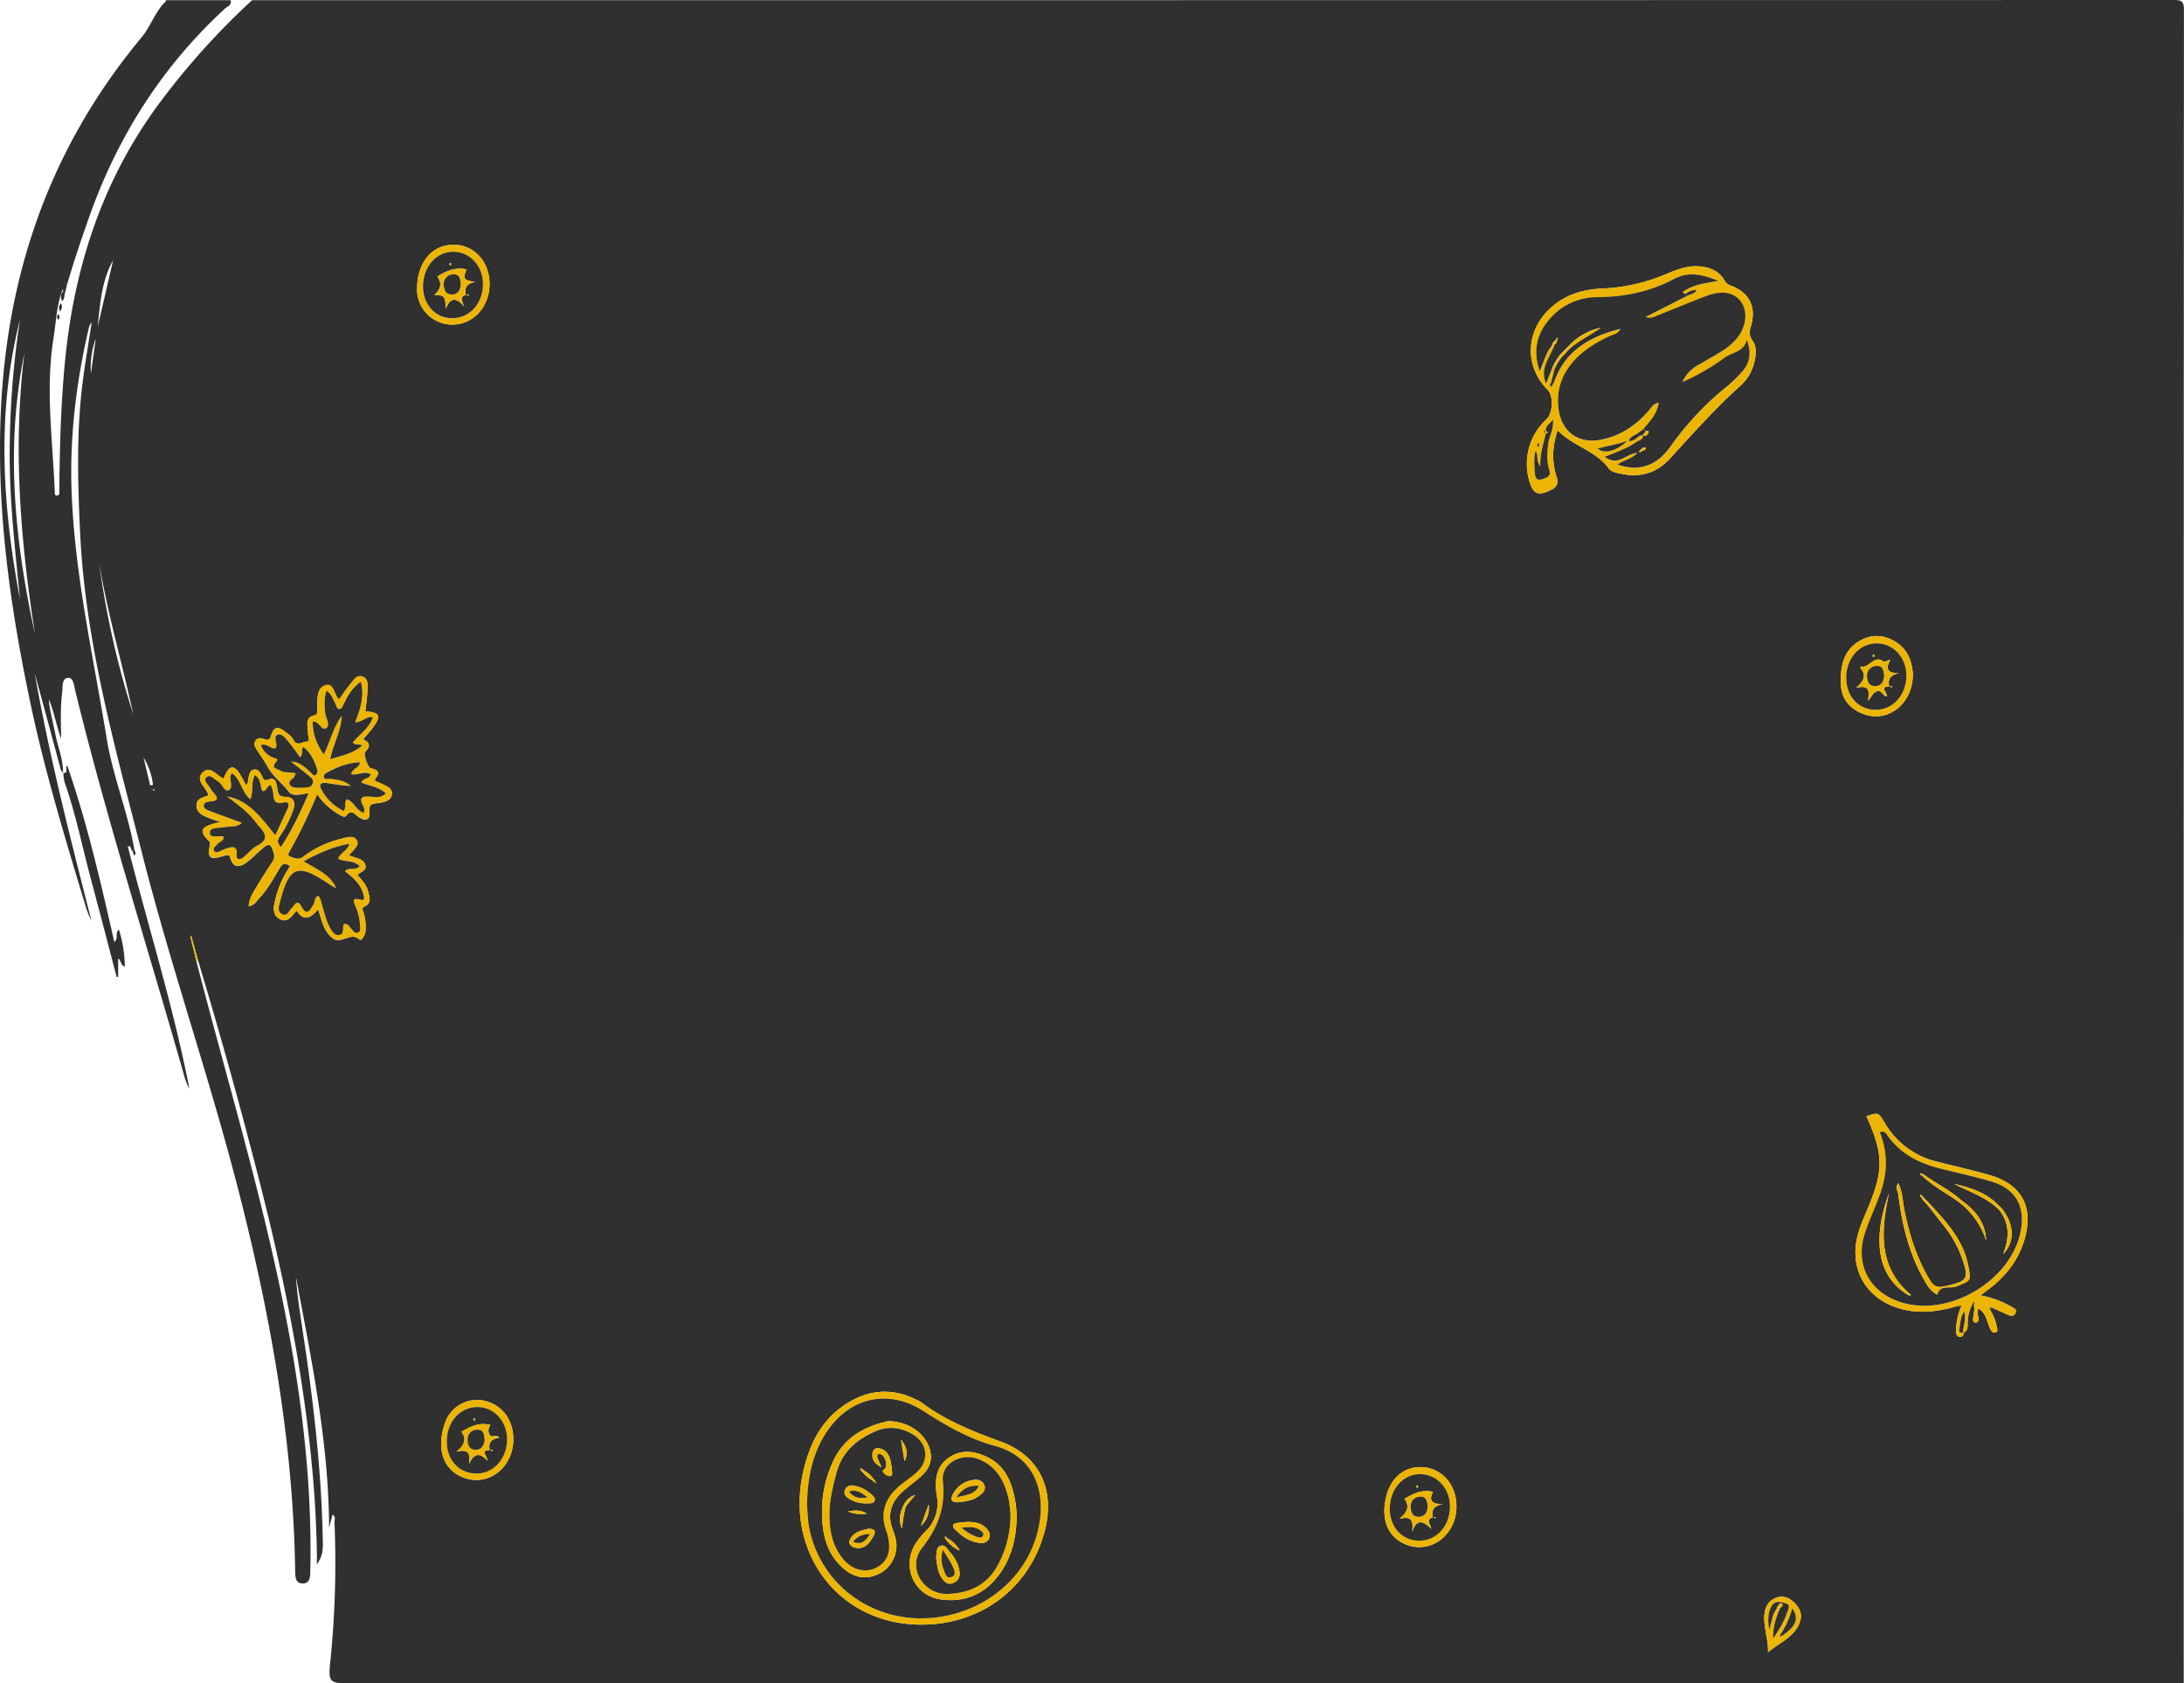 <svg id="fa3e8f71-6b85-4540-94d4-eeed17224a6b" data-name="Layer 1" xmlns="http://www.w3.org/2000/svg" viewBox="0 0 1009.52 777.93"><defs><style>.f77e3b22-4cbb-4308-b763-4b2399ac473c{fill:#303030;}.f086fce5-5a86-474e-8102-411e2d2ea27c{fill:#ecb504;}</style></defs><path class="f77e3b22-4cbb-4308-b763-4b2399ac473c" d="M133-43.91q444.18,0,888.37-.09c3.75,0,4.6.84,4.6,4.59q-.16,386.67-.1,773.34H178.6c-10,0-10.48-.45-9.38-10.69a446.87,446.87,0,0,0,1.86-63.89c0-1.09.68-2.47-.87-3.45-.55,2.1-1.07,4.11-1.6,6.12-.17-39.42-8.16-77.66-15.34-116,.59,8.64,1.94,17.18,3.24,25.72,4.88,32.13,8.64,64.37,9.2,96.91.06,3.31-.08,6.52-2.76,10.27,0-2.57,0-4.15,0-5.72-.3-16.51-1.45-33-3.26-49.35-4.47-40.59-12.73-80.47-22.78-120Q123.61,451.49,108,399.76q-1.57-5.67-3.13-11.36l-.46.13q1.41,5.75,2.8,11.51c1.47,5.61,2.93,11.23,4.42,16.83C126,471,141.91,524.67,151.45,579.94c5.86,33.88,9.25,67.95,8.45,102.38-.07,2.69-.25,5.44-3.56,5.41-2.89,0-3.38-2.44-3.41-5.06-.82-58.95-11-116.52-25.44-173.49C114,455.84,95.74,403.88,82.19,350.52,69.75,301.52,55.9,253,53.5,202.05c-1.12-23.82-1.77-47.61,1.43-71.33,1.16-8.6,2.62-17.16,3.94-25.73a6.1,6.1,0,0,0-1.35,2.62c-5.83,25.07-8.93,50.44-7.92,76.22,1.5,38.36,10.06,75.74,16.2,113.44,2.82,17.4,9.76,33.87,12.76,51.28l-.8.69c-1.07-.34-.24-2.61-2.2-2.08,9.5,37.35,21.14,74.16,28.48,112.06a29.88,29.88,0,0,1-2.64-6.88c-16.79-59-35.51-117.4-50.1-177-.58-2.39-.86-6.18-3.21-6.09-3.18.12-2.54,4.11-2.85,6.52-.92,7.14-.61,14.36-.47,21.61-2.88-7.55-3.64-15.76-8-22.72A1.87,1.87,0,0,1,37,272a1,1,0,0,1,.87-.12c1.36.59,1.29,2,1.2,3-.59,6.94,1.72,13.41,2.93,20.07,1.12,6.12,3.79,11.94,3.58,18.31l.13-.05c-1.22-1-1.4-2.53-1.79-4-3.76-14.06-7.59-28.1-11.39-42.15,6.75,38.58,16.51,76.45,26.19,114.34a37,37,0,0,1-2.47-6C46.76,344,37.16,312.53,30.4,280.3c-10.33-49.23-16.95-98.73-12.53-149.22,5.18-59.18,25.9-112,64-157.75,4.4-5.28,6.31-12.09,11.37-16.82,0,0-.16-.27-.25-.42h30c.83,2.34-1.42,2.86-2.49,3.85-29.27,26.93-49.86,59.45-63,96.89-3.57,10.14-7,20.31-10,30.63l-1.27-1c-.14-.42-.44-.87-.37-1.26s.7-.95,1-.44a2.11,2.11,0,0,1,.1,1.82c-4.33,8-4.32,16.84-5.72,25.5-3.84,23.82-.37,47.48.55,71.21,0,.85-.09,1.76,1.13,1.69.81-.05,1-.72,1-1.43,0-1.33,0-2.67,0-4,.24-20.15.84-40.28,3-60.33C51.47,77.46,64.36,38.87,89.4,4.68A342.29,342.29,0,0,1,133-43.91ZM937.42,560.34c2.27,1,4.55,2,6.81,3.09,1.47.68,3.06,1.08,3.87-.68s-.83-2.28-1.94-2.94a45.65,45.65,0,0,0-14.31-5.21c1.85-1.38,3.18-2.32,4.47-3.32,7.53-5.88,13.16-13.12,15.9-22.4,4.46-15-1.16-25.61-16.15-29.89-8-2.28-16.12-4.08-24.17-6.15a38.08,38.08,0,0,1-24.21-17.9c-3-5-3-5-8.47-3.07,8,17.7,8,25.18.25,43.4-1.37,3.2-2.73,6.43-3.78,9.75-5.29,16.77,3.12,31.72,20.2,36,8.69,2.2,17.18.88,25.59-1.55l1.24.93a29.91,29.91,0,0,0-2.06,10.69c0,1.21.21,2.52,1.66,2.66a1.46,1.46,0,0,0,1.66-1.86l-.1.09c2.59-1.12,2-3.5,2.1-5.53a19.44,19.44,0,0,1,3.09-9.45c.13,1-.26,2.05-.08,3,.49,2.51-1.69,7.06.51,7.11,3.17.07,0-4.36,1.54-6.4,3.46,2,3.81,5.78,5.23,9,.43,1,1.14,2.41,2.46,2.05,1.58-.42.79-1.89.64-3a21.35,21.35,0,0,0-3-7.35Zm-786.88-204a46,46,0,0,0-7.31,17.81c-.51,2.79.08,5.49,3,6.76,2.61,1.15,4.4-.52,5.93-2.44.41-.52.87-1,1.47-1.69,3.47,5.63,6.74,3,9.9-.59.28.9.42,1.37.58,1.83,1.41,4.24,2.31,8.78,6.26,11.63s8.16-3.25,12.33.54c.8.72,2.42-1.75,2.67-3.52a21.14,21.14,0,0,0-.84-8.87c-.28-1-1.18-2.14.5-2.93,3.41-1.59,2.22-4.41,1.61-6.92-.74-3-3-5.31-4.92-7.62,1.52-1.58,4.16-2,3.71-4.18-.77-3.73-4.81-3.31-7.61-5,.9-1,1.73-1.78,2.4-2.67,1-1.31,2.28-2.6,1-4.44-1-1.51-2.57-1.32-4.06-1.12a27.34,27.34,0,0,0-2.91.7,46.94,46.94,0,0,0-17.49,8.24c-2.2,1.75-4,.81-6,.08-1.46-.53-1.06-1.5-.55-2.37A234.06,234.06,0,0,0,163.06,323a30.09,30.09,0,0,0,9.84,9.19c1.15.68,2.8,1.84,3.62.77,2.55-3.37,3.95-.57,5.79.65,3.25,2.16,5.37,1.27,4.95-2.59-.39-3.66,1.52-3.59,3.9-3.89,2.68-.35,5.9-.92,6.42-3.84.56-3.2-2.8-4.05-5.11-5.25a14.93,14.93,0,0,0-1.84-.78c-1-.37-1.15-.8-.43-1.72,2.52-3.25,0-3.84-2.43-4.52-1.25-.34-3.4-6.46-2.58-7.41,1.67-1.93,3.13-3.65-.15-5.52-1.17-.67.13-1.32.54-1.84,1-1.31,2.21-2.5,3.18-3.85,4.05-5.67,3.42-7.05-3.4-7.67.33-3.11.85-6.2.93-9.31.07-2.42.64-5.55-2.13-6.68s-4.34,1.77-5.87,3.58c-1.85,2.2-3.41,4.63-5.12,7-2.36-2.37-2.42-7.6-6-6.69-4.3,1.08-3.94,5.94-4,9.78a20.74,20.74,0,0,1,0,2.49c-.08.57-.43,1.53-.79,1.59-5.54.95-3.39,5.06-3.53,8.27-.07,1.42,1.37,4-.62,4s-4.6,2.49-6.24-1c-.66-1.4-2.22-2.46-3.54-3.46-3.78-2.88-5.31-2.55-6.73,1.86-.58,1.81-1.22,2-2.74,1.53s-3.46-1-4.49.8.37,3.46,1.36,5c1.5,2.29,3.08,4.5,4.39,6.93,2.3,4.25,6.68,7.51,9.85,11.58,1.76,2.26,5.63.89,9.15.57-3.87,8.86-7.73,17.09-12.87,24.92-2.1-2.06-1.66-3.48-.46-5.2a51.56,51.56,0,0,0,6.1-12c1.18-3.27.26-6-3.51-6-2.92,0-3.45-1.19-3.83-3.65-.33-2.07-.59-5.68-3.8-4.45-2.64,1-2.65-.29-3.36-1.69s-1.68-3.15-3.65-2.84-2,2.34-2.56,3.88c-.35,1,.22,2.26-1.08,3.34-1.09-1.94-2-3.87-3.17-5.61-2.82-4.11-5.06-3.27-7.2,2.63-3.13-1.41-6.13-6.17-9.54-3-4,3.74,1.66,6.89,2.54,10.65-2.35,1.07-5.85,1.39-5.52,5.06.29,3.29,3.23,4.39,5.88,5.46,1.38.57,2.83,1,5.16,1.77-2,.53-2.9.76-3.84,1.05-5.23,1.59-5.72,3.41-1.9,7.33.54.56,1.13.7.93,1.86-1.21,6.73-.35,7.4,6.73,5.35,1.49-.43,2.19-.71,2.75,1.3,1.25,4.47,4.34,4.05,7.33,1.88,2.42-1.74,4.49-3.95,6.74-5.93,3.81-3.36,4.62-3,6,1.91a4.7,4.7,0,0,1-1,4.14c-2.08,3.21-4.2,6.4-6.16,9.69s-4.21,6.21-4.53,10.32c2.63-.27,3.59-2.22,4.87-3.6,3.75-4.06,6.48-8.86,9.24-13.59C146.89,355.08,148.27,354.29,150.54,356.35ZM736.46,154.86c7.18,7.31,17.56,9.37,23.56,17.51,1.38,1.87,4.35,2.31,6.84,2.76,8.38,1.54,15.6-.83,21.31-7,10.73-11.62,21.16-23.51,33-34.07a20.9,20.9,0,0,0,6.33-11.13c.77-3.32,1-6.78-1-9.64-1.58-2.19-1.46-4-.72-6.4,2.72-9.07-.66-15.74-9.39-18.95a5.12,5.12,0,0,1-2.86-2.46c-2.62-4.43-6.87-6-11.76-6.4-5.34-.38-10.18,1.51-14.94,3.5a84.49,84.49,0,0,1-29.52,6.76c-9.59.35-18.34,3.13-25.31,10.18-10.48,10.6-10.54,26.12-.14,36.61,2.81,2.84,2.51,10.78-.52,13.61a28,28,0,0,0-7.22,30.64c1.61,4.13,4.2,4.18,7.48,2.83,3-1.23,5.83-2.4,4.39-6.85C733.7,169.37,734,162.28,736.46,154.86ZM442.13,706.76c27.78.1,50.25-16.83,57.22-43.13,5-18.91-2.15-34.89-20.44-41.51-13.07-4.74-25.68-9.81-36.79-18.23a3.09,3.09,0,0,0-.44-.24c-12.77-7-25-5.7-36.48,2.8-9.1,6.73-14,16.3-16.8,27C378.14,672.17,403.41,706.62,442.13,706.76ZM32.67,249.12c-6.75-43.07-10.29-86.28-4.93-129.85C18.85,163,23.3,206.15,32.67,249.12Zm-6.94-16.18c-2.09-21.4-4.58-42.77-4.76-64.32a414.66,414.66,0,0,1,4.75-64.92C14.83,146.77,17.56,189.86,25.73,232.94ZM226.12,69.1c-10.08,0-16.91,8.37-16.86,20.72A16.29,16.29,0,0,0,225.49,106c9.74,0,17.29-8.22,17.27-18.81C242.75,76.89,235.61,69.12,226.12,69.1Zm463.58,583c0-9.5-6.1-17-14.67-18s-15.62,4.25-17.85,13.75c-2.55,10.84,1.11,19,9.88,22.16C678.33,674,689.72,665,689.7,652.08Zm-435.94-31c0-8.17-4.33-14.7-11.3-17.16a15.66,15.66,0,0,0-20.41,10c-4.07,12.26-.39,21.94,9.57,25.17C242.78,642.74,253.8,633.76,253.76,621.07ZM900.67,267.46c-.38-5.49-2.09-10.92-7.43-14.49-5.65-3.78-11.66-4.12-17.43-.65-7.54,4.54-8.75,12.34-8.4,20.11.31,6.92,4.58,11.63,11.24,13.79C889.8,289.82,900.8,280.69,900.67,267.46ZM833.73,719.53c4.47-3.79,9.79-6,13.06-10.73,2.46-3.54,3.15-7.34.13-11-2.35-2.84-5.36-4.79-9.12-3.56-4.39,1.44-5.83,5.27-5.82,9.47C832,708.94,833.87,714,833.73,719.53ZM62.28,216a404.21,404.21,0,0,0,15.81,70.12C73,262.71,66.23,239.63,62.28,216ZM68.76,76.25c-5.31,9.52-6.05,20.14-7.09,30.7Q65.21,91.6,68.76,76.25Zm-8,36.21a38.91,38.91,0,0,0-2.26,16.17Q59.62,120.54,60.75,112.46ZM82.81,306q1.55,6.51,3.1,13l1.29-.34A31.44,31.44,0,0,0,82.81,306Zm4.82,14.62c-.11,0-.27,0-.3.11a.63.63,0,0,0-.07.46c.18.42.38.38.49-.12A1.31,1.31,0,0,0,87.63,320.6Z" transform="translate(-16.48 44)"/><path class="f086fce5-5a86-474e-8102-411e2d2ea27c" d="M150.54,356.35c-2.27-2.06-3.65-1.27-5,1.11-2.76,4.73-5.49,9.53-9.24,13.59-1.28,1.38-2.24,3.33-4.87,3.6.32-4.11,2.64-7.15,4.53-10.32s4.08-6.48,6.16-9.69a4.7,4.7,0,0,0,1-4.14c-1.33-4.95-2.14-5.27-6-1.91-2.25,2-4.32,4.19-6.74,5.93-3,2.17-6.08,2.59-7.33-1.88-.56-2-1.26-1.73-2.75-1.3-7.08,2.05-7.94,1.38-6.73-5.35.2-1.16-.39-1.3-.93-1.86-3.82-3.92-3.33-5.74,1.9-7.33.94-.29,1.89-.52,3.84-1.05-2.33-.79-3.78-1.2-5.16-1.77-2.65-1.07-5.59-2.17-5.88-5.46-.33-3.67,3.17-4,5.52-5.06-.88-3.76-6.56-6.91-2.54-10.65,3.41-3.15,6.41,1.61,9.54,3,2.14-5.9,4.38-6.74,7.2-2.63,1.18,1.74,2.08,3.67,3.17,5.61,1.3-1.08.73-2.34,1.08-3.34.52-1.54.53-3.57,2.56-3.88s2.88,1.33,3.65,2.84.72,2.71,3.36,1.69c3.21-1.23,3.47,2.38,3.8,4.45.38,2.46.91,3.62,3.83,3.65,3.77,0,4.69,2.72,3.51,6a51.56,51.56,0,0,1-6.1,12c-1.2,1.72-1.64,3.14.46,5.2,5.14-7.83,9-16.06,12.87-24.92-3.52.32-7.39,1.69-9.15-.57-3.17-4.07-7.55-7.33-9.85-11.58-1.31-2.43-2.89-4.64-4.39-6.93-1-1.5-2.48-3.05-1.36-5s2.86-1.33,4.49-.8,2.16.28,2.74-1.53c1.42-4.41,2.95-4.74,6.73-1.86,1.32,1,2.88,2.06,3.54,3.46,1.64,3.51,4.36,1.06,6.24,1s.55-2.59.62-4c.14-3.21-2-7.32,3.53-8.27.36-.06.71-1,.79-1.59a20.74,20.74,0,0,0,0-2.49c.1-3.84-.26-8.7,4-9.78,3.61-.91,3.67,4.32,6,6.69,1.71-2.35,3.27-4.78,5.12-7,1.53-1.81,3-4.76,5.87-3.58s2.2,4.26,2.13,6.68c-.08,3.11-.6,6.2-.93,9.31,6.82.62,7.45,2,3.4,7.67-1,1.35-2.15,2.54-3.18,3.85-.41.52-1.71,1.17-.54,1.84,3.28,1.87,1.82,3.59.15,5.52-.82.95,1.33,7.07,2.58,7.41,2.47.68,4.95,1.27,2.43,4.52-.72.92-.56,1.35.43,1.72a14.93,14.93,0,0,1,1.84.78c2.31,1.2,5.67,2.05,5.11,5.25-.52,2.92-3.74,3.49-6.42,3.84-2.38.3-4.29.23-3.9,3.89.42,3.86-1.7,4.75-4.95,2.59-1.84-1.22-3.24-4-5.79-.65-.82,1.07-2.47-.09-3.62-.77a30.09,30.09,0,0,1-9.84-9.19,234.06,234.06,0,0,1-12.86,26.63c-.51.87-.91,1.84.55,2.37,2,.73,3.8,1.67,6-.08a46.94,46.94,0,0,1,17.49-8.24,27.34,27.34,0,0,1,2.91-.7c1.49-.2,3-.39,4.06,1.12,1.25,1.84-.07,3.13-1,4.44-.67.89-1.5,1.67-2.4,2.67,2.8,1.68,6.84,1.26,7.61,5,.45,2.21-2.19,2.6-3.71,4.18,1.92,2.31,4.18,4.57,4.92,7.62.61,2.51,1.8,5.33-1.61,6.92-1.68.79-.78,1.91-.5,2.93a21.14,21.14,0,0,1,.84,8.87c-.25,1.77-1.87,4.24-2.67,3.52-4.17-3.79-8.46,2.26-12.33-.54s-4.85-7.39-6.26-11.63c-.16-.46-.3-.93-.58-1.83-3.16,3.61-6.43,6.22-9.9.59-.6.69-1.06,1.17-1.47,1.69-1.53,1.92-3.32,3.59-5.93,2.44-2.88-1.27-3.47-4-3-6.76A46,46,0,0,1,150.54,356.35Zm12.91,13.54c1.41,1.28,1.41,2.85,1.86,4.26,1.3,4.1,2.09,8.41,4.62,12,.79,1.12,1.76,2.11,3.28,1.88,1.72-.27,1.77-1.7,1.9-3.05.08-.75-.27-1.71.81-2.12,1.59,0,2.06,1.48,3,2.36s1.65,2.42,3.23,1.59c1.23-.65.73-2.09.72-3.19a23.39,23.39,0,0,0-2-8.69c-1-2.33-2-4.35,2.29-3.22,2.31.62,1.61-1.24,1.28-2.48-1.23-4.76-4.78-7.76-8.54-10.67,2-2.09,5.07-.14,6.78-2.35-2.8-2.95-6.79-1.79-9.92-3.44,1-2.76,4.36-3.62,5.22-6.91-7.69,1.42-14.35,4.33-21.09,8.12,6,3.66,12.26,6,15,12.39a23.6,23.6,0,0,1-4.31-2.54c-13.6-9-17.51-7.44-21.62,8.74-.54,2.12-1.45,4.64.95,5.83s3.14-1.7,4.51-2.94,2.42-4.24,4.29-.79c2.65,4.87,4,2,5.62-.67C162.08,372.79,161.67,371,163.45,369.89ZM143.71,342c2-4.38,3.81-8.3,5.66-12.19,1-2.11.42-3.52-1.9-2.95-4,1-4.52-1.08-4.68-4.17a16.9,16.9,0,0,0-1.12-3.89c-2.14.21-1.83,3.21-4,2.71-1-2.46-.56-5.54-3.36-7.32-1.95,3.53-.51,7.46-2.14,11.19-4.12-3.43-4.3-9.18-8.51-12.12a7.56,7.56,0,0,0-.53,1.11c-.57,2.34,1.41,5.81-1,6.84-2,.87-2.93-3-4.93-4.13-1.69-.95-3.52-3.39-5.15-2-1.87,1.56.67,3.37,1.51,5a17.44,17.44,0,0,0,2.08,2.79c1.59,1.94,1.65,3.15-1.31,3.45-1.41.14-3.48.14-3.65,1.9s1.84,2.17,3.15,2.69c4.71,1.82,9.47,3.5,14.46,5.32-2.55,2.35-5.36,1.49-7.87,2s-6.87,0-6.94,2.35c-.1,3.43,4.25,1.18,6.43,2.15-.07,2.08-2,2.16-2.88,3.29s-2.42,1.83-1.48,3.26c.8,1.22,2.12.2,3.17-.19s1.81-.86,2.76-1.12c2.44-.67,4.77-1.24,4.4,2.8-.24,2.74,1.37,2.74,3.07,1.41,2.23-1.73,4-4.17,6.48-5.41,5.42-2.78,3.77-5.68.77-8.94-.67-.74-1.28-1.53-1.88-2.33-3.26-4.28-7.63-7.42-12.95-11.49C129.4,325.67,134.49,329.94,143.71,342Zm39.57-71c-4.21,2.9-6.29,6.78-8.16,10.82-.41.88-.76,2-2,1.81-1-.12-1-1.19-1.37-1.9-1.23-2.25-1.82-4.94-4.33-6.56-1.25,3.51-.95,6.76-.64,10.1.23,2.44,2.49,5.62.65,7.07-2.33,1.83-3.26-3.2-6.4-2.92-.06,5.57,1.71,10.39,5.08,15.22,3.08-5.82,4-11.87,8.39-17.89-.48,7.86-4.23,13.41-5.36,20.08,5.42-1.66,10.58-2.62,14.74-6.3-1.41-1-2.94.14-4.35-1.41,3-3.75,7.63-6.53,9.29-11.66-3.22-.75-4.83,2.49-8.18,2.28C183,283.78,185,277.86,183.28,271Zm-.41,37.22c-5.49.17-10.33,2.14-15.06,4.52-.93.47-1.88,1.06-1.68,2.2.25,1.44,1.56.79,2.43.85,3.63.27,7.16.77,10,3.29-3.86-.05-7.53-.85-11.24-1.34-1.63-.21-3.82,0-2.52,2.64a22.67,22.67,0,0,0,10.49,10.26c1.41-1.93-.06-3.82,1.44-5.38,3.37,1,4.31,5.29,7.78,6.21a3.15,3.15,0,0,0-.24-3.1c-2.24-4.25-.07-4.64,3.5-4.33,2.29.2,4.85.68,7-1.49-3.39-3.15-7.66-3.47-11.33-5,.75-2.29,3.83-1.55,4.34-3.88-3-1.67-6,.71-9.05,0C179.34,311,182.6,311,182.87,308.26Zm-45.8-8a9.47,9.47,0,0,0,5.52,5.73c.93.42,3,.42,1.59,2-2.67,3,.25,3.15,1.72,4,2.14,1.27,4.76.63,7.25,1.31a7.48,7.48,0,0,1-.62,1.64c-.83,1.13-2.94,1.83-2.09,3.53s2.81,1.52,4.48,1.54a14.61,14.61,0,0,0,2-.06c1.6-.2,3.49.06,4.14-2,.56-1.82-.91-2.75-2-3.66-2.62-2.18-5.36-4.23-8.05-6.33,4.09,0,6.52,2.71,9.19,5,.69.6,1.3,1.89,2.38,1a2.61,2.61,0,0,0,.56-2.28c-1.24-4-3-7.8-6.47-10.56-1.11,1.62.15,3.35-1.49,4.78-1.65-2.25-3.16-4.55-4.93-6.63-1.46-1.73-3.26-4.49-5.32-3.82-2.29.74-.3,3.77-.74,5.74-.05.24-.42.42-.67.65C141.37,301.86,139.87,299.45,137.07,300.28Z" transform="translate(-16.48 44)"/><path class="f086fce5-5a86-474e-8102-411e2d2ea27c" d="M736.46,154.86c-2.51,7.42-2.76,14.51-.51,21.49,1.44,4.45-1.42,5.62-4.39,6.85-3.28,1.35-5.87,1.3-7.48-2.83a28,28,0,0,1,7.22-30.64c3-2.83,3.33-10.77.52-13.61-10.4-10.49-10.34-26,.14-36.61,7-7.05,15.72-9.83,25.31-10.18a84.49,84.49,0,0,0,29.52-6.76c4.76-2,9.6-3.88,14.94-3.5,4.89.35,9.14,2,11.76,6.4a5.12,5.12,0,0,0,2.86,2.46c8.73,3.21,12.11,9.88,9.39,18.95-.74,2.45-.86,4.21.72,6.4,2,2.86,1.82,6.32,1,9.64a20.9,20.9,0,0,1-6.33,11.13c-11.85,10.56-22.28,22.45-33,34.07-5.71,6.18-12.93,8.55-21.31,7-2.49-.45-5.46-.89-6.84-2.76C754,164.23,743.64,162.17,736.46,154.86Zm36.9,1.41c-1.26,1.11-3.5,1.22-3.93,3.61,2.26-.08,3.51-1.35,4.85-2.44L776,157c.09,2.32-2.06,2.56-3.35,3.45-4.2,2.91-9,4.6-14.38,6.71,6,4.72,9.93-1.53,15.09-1.79-2.76,2.87-6.35,3.3-9.24,5.36,9.83,3.45,18.22.72,24.62-8.49a138.18,138.18,0,0,1,25.92-27.53,64.21,64.21,0,0,0,7.16-6.93c3.79-4.27,4.19-9.19,2.1-14.64-1.34,5.61-6.91,5.69-10.42,8.33a104.31,104.31,0,0,1-19.31,11.14c2.47-5.66,6.56-7.36,10.17-9.51,5.14-3,10.62-5.59,14.62-10.26,4.57-5.32,5.6-12.31,2.49-17-3-4.51-8.55-5.82-15.78-3.16-7.64,2.81-15.11,6.08-22.7,9-1.51.59-3,1.78-5.85.9l19.33-9.84c1.39-.8,3.29-.78,4.24-2.64a6.6,6.6,0,0,0-5,1.79c-2.82-.73-.49-1.45.09-1.82,4.13-2.64,9-3.14,14.87-4.26-7.54-3.09-13.86-4.33-20.43-.85-11.09,5.89-22.93,8.3-35.48,8.4A28.76,28.76,0,0,0,731.53,105c-5.11,6.61-6.24,14-3.39,22.56,2.05-4.32,2.84-8.49,5.6-11.68l.85.74c-1.88,5.21-6.47,9.88-3.43,16.87l3.14-8,.83.78-1.65,6.43a1.74,1.74,0,0,0-.22,2.17l1.24-1.24c4.83-14.9,16.14-21.85,31-25.57-1.33,2.5-3.34,2.56-4.91,3.29-5.92,2.77-11.5,6-16,10.84-6,6.43-8.86,14-7.7,22.83,1.42,10.73,9.23,16.37,19.82,14.22,8.84-1.79,15.9-6.51,21.75-13.26,1.19-1.38,2-3.28,4.71-3.79-.81,5.35-4,8.69-7.09,12.13ZM731,155.11c-.25,0-.7,0-.72.15-.15.58.2.77.72.73-.9,4.75-2.75,9.27-2.56,15.52-2.1-2.94-.68-5.32-2.21-7.14-.85,3.6-.54,6.9-.3,10.22s1.68,3.52,4.5,2.45c2.22-.83,2.86-1.71,2.14-4-1.24-3.88-1-7.9-.49-11.88.43-3.59,2.78-6.81,2.22-11.35C732.93,151.92,730.75,152.64,731,155.11Zm37.83,4.57c-4.52,1.64-9.18,2.34-13.88,3.58C757.89,166,763.45,164.62,768.83,159.68ZM728,161.51c-.18-.36-.31-.62-.43-.89-.2.36-.53.71-.55,1.08s.31.67.48,1C727.64,162.3,727.81,161.88,728,161.51Z" transform="translate(-16.48 44)"/><path class="f086fce5-5a86-474e-8102-411e2d2ea27c" d="M442.13,706.76c-38.72-.14-64-34.59-53.73-73.3,2.84-10.71,7.7-20.28,16.8-27,11.48-8.5,23.71-9.8,36.48-2.8a3.09,3.09,0,0,1,.44.24c11.11,8.42,23.72,13.49,36.79,18.23,18.29,6.62,25.46,22.6,20.44,41.51C492.38,689.93,469.91,706.86,442.13,706.76ZM389.51,651.3c.14,1.92.26,5.26.66,8.55a44,44,0,0,0,1.48,6.81c6.88,23.56,29.39,38.85,54.5,37.07,26.3-1.87,47.33-20.36,50.94-44.8,2.49-16.87-4.72-30.38-20.44-34.65-12.36-3.35-22.89-9.51-33.39-16.24-16-10.23-33.61-6.48-44.37,9.27C392.18,627.13,389.78,638.21,389.51,651.3Z" transform="translate(-16.48 44)"/><path class="f086fce5-5a86-474e-8102-411e2d2ea27c" d="M924,571.93a1.46,1.46,0,0,1-1.66,1.86c-1.45-.14-1.65-1.45-1.66-2.66a29.91,29.91,0,0,1,2.06-10.69l.33-1.16-1.57.23c-8.41,2.43-16.9,3.75-25.59,1.55-17.08-4.32-25.49-19.27-20.2-36,1-3.32,2.41-6.55,3.78-9.75,7.8-18.22,7.78-25.7-.25-43.4,5.52-1.9,5.51-1.89,8.47,3.07a38.08,38.08,0,0,0,24.21,17.9c8.05,2.07,16.18,3.87,24.17,6.15,15,4.28,20.61,14.86,16.15,29.89-2.74,9.28-8.37,16.52-15.9,22.4-1.29,1-2.62,1.94-4.47,3.32a45.65,45.65,0,0,1,14.31,5.21c1.11.66,2.68,1.33,1.94,2.94s-2.4,1.36-3.87.68c-2.26-1-4.54-2.06-6.81-3.08l-1.29-.13c.1.4.2.8.29,1.2a21.35,21.35,0,0,1,3,7.35c.15,1.07.94,2.54-.64,3-1.32.36-2-1.08-2.46-2.05-1.42-3.2-1.77-7-5.23-9-1.56,2,1.63,6.47-1.54,6.4-2.2-.05,0-4.6-.51-7.11-.18-.9.21-1.91.08-3a19.44,19.44,0,0,0-3.09,9.45c-.05,2,.49,4.41-2.1,5.53-.18-3.15,1.7-6.2.5-9.95-1.93,2.83-1.72,5.72-2.28,8.38C921.78,572,923.09,571.77,924,571.93Zm-38.6-92.75c3.89,9.75,3.56,19.32.08,28.84-2.23,6.08-5,12-7,18.11-4.56,14.21,2.13,26.9,16.31,31.56,22.3,7.34,51.25-9.59,55.76-32.62,2.27-11.58-2.31-19.68-13.57-23.05-7.8-2.33-15.77-4.08-23.68-6-9.81-2.44-18.39-6.79-24.34-15.34C888.14,479.52,887.32,478.46,885.38,479.18Z" transform="translate(-16.48 44)"/><path class="f086fce5-5a86-474e-8102-411e2d2ea27c" d="M226.12,69.1c9.49,0,16.63,7.79,16.64,18.12,0,10.59-7.53,18.81-17.27,18.81a16.29,16.29,0,0,1-16.23-16.21C209.21,77.47,216,69.08,226.12,69.1Zm13.63,18.28c.06-8.32-5.82-14.87-13.52-15-8-.19-14.3,6.84-14.28,16,0,8.49,5.83,14.75,13.67,14.71S239.69,96.23,239.75,87.38Z" transform="translate(-16.48 44)"/><path class="f086fce5-5a86-474e-8102-411e2d2ea27c" d="M689.7,652.08c0,12.9-11.37,21.91-22.64,17.89-8.77-3.13-12.43-11.32-9.88-22.16,2.23-9.5,9.13-14.82,17.85-13.75S689.69,642.58,689.7,652.08Zm-30.82,1.21c0,8.48,5.9,14.71,13.75,14.64s14-6.9,14.06-15.75c0-8.3-5.91-14.85-13.6-15C665.05,637.09,658.83,644.13,658.88,653.29Z" transform="translate(-16.48 44)"/><path class="f086fce5-5a86-474e-8102-411e2d2ea27c" d="M253.76,621.07c0,12.69-11,21.67-22.14,18-10-3.23-13.64-12.91-9.57-25.17a15.66,15.66,0,0,1,20.41-10C249.43,606.37,253.74,612.9,253.76,621.07Zm-30.81,1c0,8.53,5.65,14.81,13.5,14.89s14.13-6.64,14.3-15.5c.17-8.5-6-15.28-13.85-15.22S223,613.12,223,622.05Z" transform="translate(-16.48 44)"/><path class="f086fce5-5a86-474e-8102-411e2d2ea27c" d="M900.67,267.46c.13,13.23-10.87,22.36-22,18.76-6.66-2.16-10.93-6.87-11.24-13.79-.35-7.77.86-15.57,8.4-20.11,5.77-3.47,11.78-3.13,17.43.65C898.58,256.54,900.29,262,900.67,267.46Zm-30.81,1.63c-.06,8.54,5.62,14.83,13.45,14.92s14.16-6.58,14.35-15.46c.19-8.49-6-15.28-13.81-15.25S869.92,260.17,869.86,269.09Z" transform="translate(-16.48 44)"/><path class="f086fce5-5a86-474e-8102-411e2d2ea27c" d="M833.73,719.53c.14-5.56-1.74-10.59-1.75-15.81,0-4.2,1.43-8,5.82-9.47,3.76-1.23,6.77.72,9.12,3.56,3,3.65,2.33,7.45-.13,11C843.52,713.49,838.2,715.74,833.73,719.53ZM840,712c6.77-4.63,8.13-8,4.91-12.87-1.09,4.57-3.25,8.45-5.54,12.26l-.22,1.12Zm-2.4-12.4,1.08.81c-1.49,3.82-2.8,7.68-2.65,12.81,2.71-4.16,4.91-7.6,6.27-11.49.55-1.57,1.85-4.19-.14-4.75s-5.26-1.94-7.06,1.56c-1.65,3.23-1.43,6.42-.89,10.77.64-2.43,1-3.83,1.39-5.24A9.91,9.91,0,0,1,837.63,699.64Z" transform="translate(-16.48 44)"/><path class="f086fce5-5a86-474e-8102-411e2d2ea27c" d="M108,399.76c0,.74-.27.84-.78.3q-1.41-5.79-2.81-11.53l.46-.13Q106.43,394.09,108,399.76Z" transform="translate(-16.48 44)"/><path class="f77e3b22-4cbb-4308-b763-4b2399ac473c" d="M45.61,313.26c2.92,0,.74-2.49,1.92-3.59,9.24,26.61,15.49,54,21.79,81.63,2.11-1.72.11-4,2.13-5.76a60.31,60.31,0,0,1,2.73,17.1c-2.07-.52-1.51-2.59-3.07-3.8v8.55l-.72.07c-4-15.34-8-30.69-12.1-46-3.91-14.74-6.93-29.73-12-44.15a19.84,19.84,0,0,1-.52-4.11A.93.93,0,0,1,45.61,313.26Z" transform="translate(-16.48 44)"/><path class="f77e3b22-4cbb-4308-b763-4b2399ac473c" d="M78.56,348.55c.42,1,1,2-.07,2.93-.24-.75-.48-1.49-.73-2.24Z" transform="translate(-16.48 44)"/><polygon class="f77e3b22-4cbb-4308-b763-4b2399ac473c" points="28.96 343.97 28.91 343.54 29.18 343.66 28.96 343.97"/><path class="f77e3b22-4cbb-4308-b763-4b2399ac473c" d="M47.52,87.46l-1,4-.86-.74c0-1.42-.66-3,.61-4.21Z" transform="translate(-16.48 44)"/><path class="f77e3b22-4cbb-4308-b763-4b2399ac473c" d="M46.5,91.42c-.41,1.21,0,2.68-1.38,3.77-.5-1.68-.94-3.17.52-4.51Z" transform="translate(-16.48 44)"/><path class="f77e3b22-4cbb-4308-b763-4b2399ac473c" d="M44.57,96.14c.93,1.33.5,2.46-.19,3.8C43.34,98.52,43.7,97.38,44.57,96.14Z" transform="translate(-16.48 44)"/><path class="f77e3b22-4cbb-4308-b763-4b2399ac473c" d="M43.49,101.26c.82.87.56,1.69-.08,2.52A1.67,1.67,0,0,1,43.49,101.26Z" transform="translate(-16.48 44)"/><path class="f77e3b22-4cbb-4308-b763-4b2399ac473c" d="M163.45,369.89c-1.78,1.13-1.37,2.9-2.12,4.15-1.63,2.69-3,5.54-5.62.67-1.87-3.45-3-.37-4.29.79s-2.1,4.14-4.51,2.94-1.49-3.71-.95-5.83c4.11-16.18,8-17.77,21.62-8.74a23.6,23.6,0,0,0,4.31,2.54c-2.79-6.37-9.06-8.73-15-12.39,6.74-3.79,13.4-6.7,21.09-8.12-.86,3.29-4.22,4.15-5.22,6.91,3.13,1.65,7.12.49,9.92,3.44-1.71,2.21-4.81.26-6.78,2.35,3.76,2.91,7.31,5.91,8.54,10.67.33,1.24,1,3.1-1.28,2.48-4.25-1.13-3.25.89-2.29,3.22a23.39,23.39,0,0,1,2,8.69c0,1.1.51,2.54-.72,3.19-1.58.83-2.32-.72-3.23-1.59s-1.39-2.33-3-2.36c-1.08.41-.73,1.37-.81,2.12-.13,1.35-.18,2.78-1.9,3.05-1.52.23-2.49-.76-3.28-1.88-2.53-3.63-3.32-7.94-4.62-12C164.86,372.74,164.86,371.17,163.45,369.89Z" transform="translate(-16.48 44)"/><path class="f77e3b22-4cbb-4308-b763-4b2399ac473c" d="M143.71,342c-9.22-12.09-14.31-16.36-22.34-18,5.32,4.07,9.69,7.21,12.95,11.49.6.8,1.21,1.59,1.88,2.33,3,3.26,4.65,6.16-.77,8.94-2.44,1.24-4.25,3.68-6.48,5.41-1.7,1.33-3.31,1.33-3.07-1.41.37-4-2-3.47-4.4-2.8-1,.26-1.83.78-2.76,1.12s-2.37,1.41-3.17.19c-.94-1.43.73-2.26,1.48-3.26s2.81-1.21,2.88-3.29c-2.18-1-6.53,1.28-6.43-2.15.07-2.35,4.44-1.84,6.94-2.35s5.32.35,7.87-2c-5-1.82-9.75-3.5-14.46-5.32-1.31-.52-3.31-1-3.15-2.69s2.24-1.76,3.65-1.9c3-.3,2.9-1.51,1.31-3.45a17.44,17.44,0,0,1-2.08-2.79c-.84-1.6-3.38-3.41-1.51-5,1.63-1.36,3.46,1.08,5.15,2,2,1.13,3,5,4.93,4.13,2.36-1,.38-4.5,1-6.84a7.56,7.56,0,0,1,.53-1.11c4.21,2.94,4.39,8.69,8.51,12.12,1.63-3.73.19-7.66,2.14-11.19,2.8,1.78,2.37,4.86,3.36,7.32,2.22.5,1.91-2.5,4-2.71a16.9,16.9,0,0,1,1.12,3.89c.16,3.09.72,5.15,4.68,4.17,2.32-.57,2.91.84,1.9,2.95C147.52,333.73,145.74,337.65,143.71,342Z" transform="translate(-16.48 44)"/><path class="f77e3b22-4cbb-4308-b763-4b2399ac473c" d="M183.28,271c1.73,6.82-.24,12.74-2.64,18.74,3.35.21,5-3,8.18-2.28-1.66,5.13-6.25,7.91-9.29,11.66,1.41,1.55,2.94.41,4.35,1.41-4.16,3.68-9.32,4.64-14.74,6.3,1.13-6.67,4.88-12.22,5.36-20.08-4.38,6-5.31,12.07-8.39,17.89-3.37-4.83-5.14-9.65-5.08-15.22,3.14-.28,4.07,4.75,6.4,2.92,1.84-1.45-.42-4.63-.65-7.07-.31-3.34-.61-6.59.64-10.1,2.51,1.62,3.1,4.31,4.33,6.56.38.71.38,1.78,1.37,1.9,1.24.16,1.59-.93,2-1.81C177,277.82,179.07,273.94,183.28,271Z" transform="translate(-16.48 44)"/><path class="f77e3b22-4cbb-4308-b763-4b2399ac473c" d="M182.87,308.26c-.27,2.74-3.53,2.71-4.08,5.5,3,.68,6.05-1.7,9.05,0-.51,2.33-3.59,1.59-4.34,3.88,3.67,1.51,7.94,1.83,11.33,5-2.18,2.17-4.74,1.69-7,1.49-3.57-.31-5.74.08-3.5,4.33a3.15,3.15,0,0,1,.24,3.1c-3.47-.92-4.41-5.24-7.78-6.21-1.5,1.56,0,3.45-1.44,5.38a22.67,22.67,0,0,1-10.49-10.26c-1.3-2.67.89-2.85,2.52-2.64,3.71.49,7.38,1.29,11.24,1.34-2.87-2.52-6.4-3-10-3.29-.87-.06-2.18.59-2.43-.85-.2-1.14.75-1.73,1.68-2.2C172.54,310.4,177.38,308.43,182.87,308.26Z" transform="translate(-16.48 44)"/><path class="f77e3b22-4cbb-4308-b763-4b2399ac473c" d="M137.07,300.28c2.8-.83,4.3,1.58,6.44,1.58.25-.23.62-.41.67-.65.44-2-1.55-5,.74-5.74,2.06-.67,3.86,2.09,5.32,3.82,1.77,2.08,3.28,4.38,4.93,6.63,1.64-1.43.38-3.16,1.49-4.78,3.49,2.76,5.23,6.52,6.47,10.56a2.61,2.61,0,0,1-.56,2.28c-1.08.9-1.69-.39-2.38-1-2.67-2.31-5.1-5-9.19-5,2.69,2.1,5.43,4.15,8.05,6.33,1.09.91,2.56,1.84,2,3.66-.65,2.07-2.54,1.81-4.14,2a14.61,14.61,0,0,1-2,.06c-1.67,0-3.68.05-4.48-1.54s1.26-2.4,2.09-3.53a7.48,7.48,0,0,0,.62-1.64c-2.49-.68-5.11,0-7.25-1.31-1.47-.87-4.39-1-1.72-4,1.4-1.56-.66-1.56-1.59-2A9.47,9.47,0,0,1,137.07,300.28Z" transform="translate(-16.48 44)"/><path class="f77e3b22-4cbb-4308-b763-4b2399ac473c" d="M733.74,115.85c-2.76,3.19-3.55,7.36-5.6,11.68-2.85-8.61-1.72-16,3.39-22.56a28.76,28.76,0,0,1,23.26-11.65c12.55-.1,24.39-2.51,35.48-8.4,6.57-3.48,12.89-2.24,20.43.85C804.79,86.89,800,87.39,795.83,90c-.58.37-2.91,1.09-.09,1.82l.74.85-19.34,9.84c2.84.88,4.34-.31,5.85-.9,7.59-2.94,15.06-6.21,22.7-9,7.23-2.66,12.81-1.35,15.78,3.16,3.11,4.72,2.08,11.71-2.49,17-4,4.67-9.48,7.21-14.62,10.26-3.61,2.15-7.7,3.85-10.17,9.51a104.31,104.31,0,0,0,19.31-11.14c3.51-2.64,9.08-2.72,10.42-8.33,2.09,5.45,1.69,10.37-2.1,14.64a64.21,64.21,0,0,1-7.16,6.93,138.18,138.18,0,0,0-25.92,27.53c-6.4,9.21-14.79,11.94-24.62,8.49,2.89-2.06,6.48-2.49,9.24-5.36-5.16.26-9.1,6.51-15.09,1.79,5.33-2.11,10.18-3.8,14.38-6.71,1.29-.89,3.44-1.13,3.35-3.45l-.11.09c1.51.87,2.31-.34,2.59-1.31s-.85-.35-1.34-.47l-1.06-1c3-3.44,6.28-6.78,7.09-12.13-2.66.51-3.52,2.41-4.71,3.79-5.85,6.75-12.91,11.47-21.75,13.26-10.59,2.15-18.4-3.49-19.82-14.22-1.16-8.87,1.67-16.4,7.7-22.83,4.52-4.81,10.1-8.07,16-10.84,1.57-.73,3.58-.79,4.91-3.29-14.88,3.72-26.19,10.67-31,25.57l-1-.93,1.65-6.43,1-2c.65-1,1.31-2,2-3l1.56-1.63.86-1,1-1,.91-.86c4.28-3.61,9.36-6,13.92-9.25a27.82,27.82,0,0,0-14.68,8.33l-1,1-1,1-1,1c-.49.52-1,1-1.45,1.58-.68,1-1.36,2-2,3.08-.33.63-.67,1.25-1,1.88l-3.14,8c-3-7,1.55-11.66,3.42-16.87l.51-1.39a1.92,1.92,0,0,0,1.09-1.91c.15-.32.3-.65.46-1-.62-.21-.66.28-.79.65l-1.52,1.56C734.14,115,733.94,115.41,733.74,115.85Zm41.64,48.63c.67-.49,2-.34,1.88-1.73-1,.06-1.93.21-2.41,1.21l-.92.66C774.48,165.24,774.93,164.86,775.38,164.48Z" transform="translate(-16.48 44)"/><path class="f77e3b22-4cbb-4308-b763-4b2399ac473c" d="M731,155.11c-.25-2.47,1.93-3.19,3.3-5.27.56,4.54-1.79,7.76-2.22,11.35-.46,4-.75,8,.49,11.88.72,2.26.08,3.14-2.14,4-2.82,1.07-4.26.93-4.5-2.45s-.55-6.62.3-10.22c1.53,1.82.11,4.2,2.21,7.14-.19-6.25,1.66-10.77,2.56-15.52l-.11.1c.47.26.92.17.92-.36,0-.24-.58-.48-.9-.72Z" transform="translate(-16.48 44)"/><path class="f77e3b22-4cbb-4308-b763-4b2399ac473c" d="M768.83,159.68c-5.38,4.94-10.94,6.33-13.88,3.58C759.65,162,764.31,161.32,768.83,159.68Z" transform="translate(-16.48 44)"/><path class="f77e3b22-4cbb-4308-b763-4b2399ac473c" d="M774.28,157.44c-1.34,1.09-2.59,2.36-4.85,2.44.43-2.39,2.67-2.5,3.93-3.61Z" transform="translate(-16.48 44)"/><path class="f77e3b22-4cbb-4308-b763-4b2399ac473c" d="M795.74,91.85a6.6,6.6,0,0,1,5-1.79c-1,1.86-2.85,1.84-4.23,2.64Z" transform="translate(-16.48 44)"/><path class="f77e3b22-4cbb-4308-b763-4b2399ac473c" d="M776,157l-1.72.47-.92-1.17,2.72-2,1.06,1-1.25,1.78Z" transform="translate(-16.48 44)"/><path class="f77e3b22-4cbb-4308-b763-4b2399ac473c" d="M728,161.51c-.15.37-.32.79-.5,1.2-.17-.34-.5-.68-.48-1s.35-.72.55-1.08C727.65,160.89,727.78,161.15,728,161.51Z" transform="translate(-16.48 44)"/><path class="f77e3b22-4cbb-4308-b763-4b2399ac473c" d="M734.5,133.58l-1.24,1.24a1.74,1.74,0,0,1,.22-2.17Z" transform="translate(-16.48 44)"/><path class="f77e3b22-4cbb-4308-b763-4b2399ac473c" d="M731,156c-.52,0-.87-.15-.72-.73,0-.1.47-.1.72-.15l-.09-.1c0,.36,0,.72,0,1.08Z" transform="translate(-16.48 44)"/><path class="f77e3b22-4cbb-4308-b763-4b2399ac473c" d="M389.51,651.3c.27-13.09,2.67-24.17,9.38-34,10.76-15.75,28.37-19.5,44.37-9.27,10.5,6.73,21,12.89,33.39,16.24,15.72,4.27,22.93,17.78,20.44,34.65-3.61,24.44-24.64,42.93-50.94,44.8-25.11,1.78-47.62-13.51-54.5-37.07a44,44,0,0,1-1.48-6.81C389.77,656.56,389.65,653.22,389.51,651.3Zm44.82,0c-1.83,3.62-2.74,7.29-.83,11.13a51.62,51.62,0,0,1,1.67-10.29l4.33-5.29A8.73,8.73,0,0,0,434.33,651.27Zm-7.49-38.53c-9.33,2.09-19.28,6.53-24.75,17.47a54,54,0,0,0-5.64,24.1c0,9.89,1.8,19.33,9.7,26.28,4.37,3.85,9.52,5.51,15.27,3.23a14.43,14.43,0,0,0,9.26-11.5c.62-3.41-.49-6.63-1.63-9.73-2.57-7-.57-12.73,4.79-17.48,2.74-2.43,5.76-4.53,8.47-7,4.49-4,5.54-8.73,3.39-14C443,617.64,435.93,612.83,426.84,612.74Zm59.59,44a60.46,60.46,0,0,0-.53-6.37c-1.44-8.42-4.13-16.33-12.24-20.63-5.75-3-12-4.32-18-.54s-7.1,9.66-6.36,16.18c.05.49.08,1,.17,1.48a18,18,0,0,1-5.26,16.87,34.52,34.52,0,0,0-4.14,5c-7.15,10.58-1.37,24.59,11.28,26.35,9.94,1.39,18.82-1.65,25.45-9.55S486.23,668.16,486.43,656.79Zm-40.69-5.49c-1.36,3.69-2.48,6.74-3.6,9.8A10.84,10.84,0,0,0,445.74,651.3Z" transform="translate(-16.48 44)"/><path class="f77e3b22-4cbb-4308-b763-4b2399ac473c" d="M885.38,479.18c1.94-.72,2.76.34,3.54,1.46,6,8.55,14.53,12.9,24.34,15.34,7.91,2,15.88,3.71,23.68,6,11.26,3.37,15.84,11.47,13.57,23.05-4.51,23-33.46,40-55.76,32.62-14.18-4.66-20.87-17.35-16.31-31.56,2-6.15,4.79-12,7-18.11C888.94,498.5,889.27,488.93,885.38,479.18Zm19.7,29.62c-.26-.27-.73-.79-.75-.77-.68.55-.18.92.26,1.28l.71,1.21,1.49,1.59.93,1.06c2.25,2.87,4.48,5.75,6.74,8.62A52.89,52.89,0,0,1,923,536.33c3.91,10.83,3.26,11.72-7.9,14.14-3.58.77-5.09-.42-6.72-3.13-5.83-9.66-9.16-20.19-11.47-31.14-.91-4.35-.87-9-3-13.44-1.54,2.12-.14,3.63,0,5.13,1.91,15.1,5.49,29.68,13.88,42.71,1.15,1.8,4.08,3.91,4.16,3.62,1.34-4.84,5.73-2.61,8.46-3.66,7.17-2.77,7.28-2.45,5.77-9.94-2.35-11.68-10-20-17.77-28.3l-.79-.88-1.64-1.61Zm-.34-9.64,1.07.92c4.91,4.61,11,7.54,16.34,11.56a36.59,36.59,0,0,1,12.4,17.6c-.38-8.33-5-14-11.41-18.5-5-4.54-11.17-7.51-16.65-11.41l-1.18-.78c-.4-.12-1.09-.43-1.15-.34C903.79,498.79,904.31,499,904.74,499.16Zm34.5,14.67,1.44,1.37c4.68,6.09,4.59,12.68,2,19.54l-.34.62.56-.37c5-5.66,4.53-13.51-1.35-20.78l-1.49-1.41c-5.62-5.73-12.83-8-20.34-9.7C926.37,506.5,933.5,508.85,939.24,513.83Zm-40.77,40.6c.38.09,1,.37,1.11.24.38-.49-.11-.69-.5-.86-14.73-13-13-29.44-9.46-46.34-2.93,8.11-4.86,16.31-4.26,24.76C886,541.65,890.12,549.38,898.47,554.43Z" transform="translate(-16.48 44)"/><path class="f77e3b22-4cbb-4308-b763-4b2399ac473c" d="M924,571.93c-.89-.16-2.2.06-1.88-1.48.56-2.66.35-5.55,2.28-8.38,1.2,3.75-.68,6.8-.5,9.95Z" transform="translate(-16.48 44)"/><path class="f77e3b22-4cbb-4308-b763-4b2399ac473c" d="M921.48,559.51l1.57-.23-.33,1.16Z" transform="translate(-16.48 44)"/><path class="f77e3b22-4cbb-4308-b763-4b2399ac473c" d="M936.42,561.42c-.09-.4-.19-.8-.29-1.2l1.29.13Z" transform="translate(-16.48 44)"/><path class="f77e3b22-4cbb-4308-b763-4b2399ac473c" d="M239.75,87.38c-.06,8.85-6.19,15.64-14.13,15.67S212,96.83,212,88.34c0-9.16,6.25-16.19,14.28-16C233.93,72.51,239.81,79.06,239.75,87.38Zm-7.83,4.81,1.17.57c0-.23,0-.46,0-.68l-1.25.22c-.91-3.49.68-5.39,4.29-6-5.39-.78-5.89-1.58-4-5.78-5-1.26-9.38.69-13.48,3.23,2.1,3.1,1.78,5.62-1.36,8.54,4.54,0,5.11.68,5.21,6.44,2-5.1,4.73-5.65,8.39-1.19C229.44,93.31,229.44,93.31,231.92,92.19ZM225.1,77.9l-.59-.5c-.11.27-.32.55-.29.81s.35.34.55.51C224.88,78.45,225,78.18,225.1,77.9Z" transform="translate(-16.48 44)"/><path class="f77e3b22-4cbb-4308-b763-4b2399ac473c" d="M658.88,653.29c0-9.16,6.17-16.2,14.21-16.07,7.69.11,13.63,6.66,13.6,15,0,8.85-6.12,15.68-14.06,15.75S658.93,661.77,658.88,653.29Zm20,3.78,1.17.57V657l-1.24.23c-.91-3.5.68-5.39,4.5-6.16-5.12.11-6.5-1.87-4.4-5.59-5-1.35-9.23.87-13.21,3.16,2.24,3,1.82,6-2.4,9.24,6.44-1.64,6.3,1.71,6,6,1.83-6.09,4.93-5.22,8.85-1.33C676.45,658.25,676.45,658.25,678.86,657.07Zm-6.81-13.93-.35-.84c-.2.16-.55.3-.56.47a2.42,2.42,0,0,0,.31.83C671.66,643.45,671.86,643.3,672.05,643.14Z" transform="translate(-16.48 44)"/><path class="f77e3b22-4cbb-4308-b763-4b2399ac473c" d="M223,622.05c0-8.93,6.08-15.77,14-15.83s14,6.72,13.85,15.22c-.17,8.86-6.36,15.58-14.3,15.5S222.9,630.58,223,622.05Zm20,4,1.17.58V626l-1.24.23c-.91-3.5.69-5.39,4.33-5.81-1.41-1.9-3.54.56-4.61-1.67a4,4,0,0,1,.54-4.23c-5.19-1.39-9.38.81-13.37,3.11,2.2,3,1.84,6-2.37,9.21,6.36-1.56,6.31,1.71,5.87,5.68,2.11-4.78,4.86-5.59,8.37-1.54C242,628.89,238,626.25,242.92,626.07Zm-6.82-14.28-.59-.5c-.11.27-.32.55-.29.81s.35.34.55.5C235.87,612.33,236,612.07,236.1,611.79Z" transform="translate(-16.48 44)"/><path class="f77e3b22-4cbb-4308-b763-4b2399ac473c" d="M869.86,269.09c.06-8.92,6.12-15.76,14-15.79s14,6.76,13.81,15.25c-.19,8.88-6.39,15.56-14.35,15.46S869.8,277.63,869.86,269.09Zm20,4.06,1.17.57V273l-1.24.24c-.91-3.5.68-5.4,4.5-6.17-5.12.11-6.5-1.87-4-6.21-1.38.4-2.72,1.2-3.18.85-4.4-3.33-6.5,3.13-10.26,2.32-.44-.1-.56.49-.16,1,2.71,3.24,1.13,5.91-2.18,8.82,6.24-1.56,6.12,1.76,5.46,5.84,1.77-1.5,1.91-3.47,4-4.19,2.57-.88,2.8,2.32,4.75,2.31C888.78,275.93,885.1,273.38,889.83,273.15ZM883,259.08l-.46-.81c-.17.25-.45.49-.45.74s.26.53.41.79Z" transform="translate(-16.48 44)"/><path class="f77e3b22-4cbb-4308-b763-4b2399ac473c" d="M837.63,699.64a9.91,9.91,0,0,0-2,4.47c-.36,1.41-.75,2.81-1.39,5.24-.54-4.35-.76-7.54.89-10.77,1.8-3.5,4.94-2.16,7.06-1.56s.69,3.18.14,4.75c-1.36,3.89-3.56,7.33-6.27,11.49-.15-5.13,1.16-9,2.65-12.81.17-.41.34-.83.5-1.24.55-.63,1.78-1.4.87-2.12s-1.34.78-2,1.33Z" transform="translate(-16.48 44)"/><path class="f77e3b22-4cbb-4308-b763-4b2399ac473c" d="M839.39,711.43a42.9,42.9,0,0,0,5.55-12.26c3.22,4.86,1.86,8.24-4.91,12.87A6.15,6.15,0,0,0,839.39,711.43Z" transform="translate(-16.48 44)"/><path class="f77e3b22-4cbb-4308-b763-4b2399ac473c" d="M840,712l-.85.51.21-1.12A6.15,6.15,0,0,1,840,712Z" transform="translate(-16.48 44)"/><path class="f086fce5-5a86-474e-8102-411e2d2ea27c" d="M741.73,115.84a27.82,27.82,0,0,1,14.68-8.33c-4.56,3.21-9.64,5.64-13.92,9.25Z" transform="translate(-16.48 44)"/><path class="f086fce5-5a86-474e-8102-411e2d2ea27c" d="M774.85,164c.48-1,1.39-1.15,2.41-1.21.07,1.39-1.21,1.24-1.88,1.73C775.21,164.3,775,164.13,774.85,164Z" transform="translate(-16.48 44)"/><path class="f086fce5-5a86-474e-8102-411e2d2ea27c" d="M735.31,123.56c.67-1,1.35-2,2-3.08l.81.76c-.66,1-1.32,2-2,3Z" transform="translate(-16.48 44)"/><path class="f086fce5-5a86-474e-8102-411e2d2ea27c" d="M775.89,157.06l1.25-1.78c.49.12,1.6-.45,1.34.47S777.4,157.93,775.89,157.06Z" transform="translate(-16.48 44)"/><path class="f086fce5-5a86-474e-8102-411e2d2ea27c" d="M736.18,124.27l-1,2-.83-.78c.34-.63.68-1.25,1-1.88Z" transform="translate(-16.48 44)"/><path class="f086fce5-5a86-474e-8102-411e2d2ea27c" d="M739.71,119.61l-1.56,1.63-.81-.76c.48-.53,1-1.06,1.45-1.58Z" transform="translate(-16.48 44)"/><path class="f086fce5-5a86-474e-8102-411e2d2ea27c" d="M736.18,113.29a1.92,1.92,0,0,1-1.09,1.91l-.76-.68,1.52-1.56Z" transform="translate(-16.48 44)"/><path class="f086fce5-5a86-474e-8102-411e2d2ea27c" d="M738.79,118.9l1-1,.83.76-.86,1Z" transform="translate(-16.48 44)"/><path class="f086fce5-5a86-474e-8102-411e2d2ea27c" d="M775.38,164.48c-.45.38-.9.76-1.45.14l.92-.66C775,164.13,775.21,164.3,775.38,164.48Z" transform="translate(-16.48 44)"/><path class="f086fce5-5a86-474e-8102-411e2d2ea27c" d="M741.58,117.62l-1,1-.83-.76,1-1Z" transform="translate(-16.48 44)"/><path class="f086fce5-5a86-474e-8102-411e2d2ea27c" d="M740.72,116.84l1-1,.76.92-.91.86Z" transform="translate(-16.48 44)"/><path class="f086fce5-5a86-474e-8102-411e2d2ea27c" d="M735.09,115.2l-.51,1.39-.84-.74c.2-.44.4-.89.59-1.33Z" transform="translate(-16.48 44)"/><path class="f086fce5-5a86-474e-8102-411e2d2ea27c" d="M735.85,113c.13-.37.17-.86.79-.65-.16.33-.31.66-.46,1Z" transform="translate(-16.48 44)"/><path class="f086fce5-5a86-474e-8102-411e2d2ea27c" d="M730.89,156.09c0-.36,0-.72,0-1.08.32.24.89.48.9.72C731.81,156.26,731.36,156.35,730.89,156.09Z" transform="translate(-16.48 44)"/><path class="f086fce5-5a86-474e-8102-411e2d2ea27c" d="M426.84,612.74c9.09.09,16.18,4.9,18.86,11.43,2.15,5.23,1.1,9.92-3.39,14-2.71,2.45-5.73,4.55-8.47,7-5.36,4.75-7.36,10.45-4.79,17.48,1.14,3.1,2.25,6.32,1.63,9.73a14.43,14.43,0,0,1-9.26,11.5c-5.75,2.28-10.9.62-15.27-3.23-7.9-7-9.73-16.39-9.7-26.28a54,54,0,0,1,5.64-24.1C407.56,619.27,417.51,614.83,426.84,612.74Zm-26.95,43c-.06,7.31,1.28,14.24,5.87,20.17,4.15,5.35,10.23,7.1,15.4,4.65,5.45-2.58,7.42-7.71,5.65-14.81-.24-1-.54-1.91-.86-2.86-2.73-8.11-.2-14.67,6-20.06,2.51-2.17,5.32-4,7.84-6.15,6.31-5.4,5.68-13.57-1.43-17.87-5.44-3.28-11.36-4-17.21-1.44-8.71,3.79-15.5,9.55-18.06,19.27C401.46,643,399.9,649.23,399.89,655.78Z" transform="translate(-16.48 44)"/><path class="f086fce5-5a86-474e-8102-411e2d2ea27c" d="M486.43,656.79c-.2,11.37-3,20.81-9.67,28.77s-15.51,10.94-25.45,9.55c-12.65-1.76-18.43-15.77-11.28-26.35a34.52,34.52,0,0,1,4.14-5,18,18,0,0,0,5.26-16.87c-.09-.49-.12-1-.17-1.48-.74-6.52.38-12.43,6.36-16.18s12.29-2.51,18,.54c8.11,4.3,10.8,12.21,12.24,20.63A60.46,60.46,0,0,1,486.43,656.79Zm-2.88-.77a61.72,61.72,0,0,0-.8-7c-1.76-8.15-5.35-15.12-13.53-18.57s-17.83,1.62-16.92,10c1.31,12.22-2.32,21.54-9.74,31.06-6.87,8.81.7,21.4,11.89,21.05,9.81-.3,18.13-3.91,23.15-13.14A48.31,48.31,0,0,0,483.55,656Z" transform="translate(-16.48 44)"/><path class="f086fce5-5a86-474e-8102-411e2d2ea27c" d="M435.17,652.11a51.62,51.62,0,0,0-1.67,10.29c-1.91-3.84-1-7.51.83-11.13Z" transform="translate(-16.48 44)"/><path class="f086fce5-5a86-474e-8102-411e2d2ea27c" d="M445.74,651.3a10.84,10.84,0,0,1-3.6,9.8C443.26,658,444.38,655,445.74,651.3Z" transform="translate(-16.48 44)"/><path class="f086fce5-5a86-474e-8102-411e2d2ea27c" d="M434.33,651.27a8.73,8.73,0,0,1,5.17-4.45l-4.33,5.29Z" transform="translate(-16.48 44)"/><path class="f086fce5-5a86-474e-8102-411e2d2ea27c" d="M908.49,512.32c7.72,8.31,15.42,16.62,17.77,28.3,1.51,7.49,1.4,7.17-5.77,9.94-2.73,1.05-7.12-1.18-8.46,3.66-.08.29-3-1.82-4.16-3.62-8.39-13-12-27.61-13.88-42.71-.19-1.5-1.59-3,0-5.13,2.09,4.49,2,9.09,3,13.44,2.31,10.95,5.64,21.48,11.47,31.14,1.63,2.71,3.14,3.9,6.72,3.13,11.16-2.42,11.81-3.31,7.9-14.14a52.89,52.89,0,0,0-8.53-14.54c-2.26-2.87-4.49-5.75-6.74-8.62Z" transform="translate(-16.48 44)"/><path class="f086fce5-5a86-474e-8102-411e2d2ea27c" d="M898.47,554.43c-8.35-5-12.45-12.78-13.11-22.2-.6-8.45,1.33-16.65,4.26-24.76-3.51,16.9-5.27,33.34,9.46,46.34C898.87,554,898.67,554.22,898.47,554.43Z" transform="translate(-16.48 44)"/><path class="f086fce5-5a86-474e-8102-411e2d2ea27c" d="M923.14,510.74c6.41,4.53,11,10.17,11.41,18.5a36.59,36.59,0,0,0-12.4-17.6Z" transform="translate(-16.48 44)"/><path class="f086fce5-5a86-474e-8102-411e2d2ea27c" d="M941.59,514.21c5.88,7.27,6.39,15.12,1.35,20.78l-.23-.27c2.56-6.84,2.65-13.43-2-19.52Z" transform="translate(-16.48 44)"/><path class="f086fce5-5a86-474e-8102-411e2d2ea27c" d="M939.24,513.83c-5.74-5-12.87-7.33-19.48-10.73,7.51,1.65,14.72,4,20.34,9.7Z" transform="translate(-16.48 44)"/><path class="f086fce5-5a86-474e-8102-411e2d2ea27c" d="M922.15,511.64c-5.33-4-11.43-6.95-16.34-11.56l.68-.75c5.48,3.9,11.61,6.87,16.65,11.41Z" transform="translate(-16.48 44)"/><path class="f086fce5-5a86-474e-8102-411e2d2ea27c" d="M940.68,515.2l-1.44-1.37.86-1,1.49,1.41Z" transform="translate(-16.48 44)"/><path class="f086fce5-5a86-474e-8102-411e2d2ea27c" d="M906.79,512.11l-1.49-1.59.76-.69,1.64,1.61Z" transform="translate(-16.48 44)"/><path class="f086fce5-5a86-474e-8102-411e2d2ea27c" d="M899.08,553.81c.39.17.88.37.5.86-.1.13-.73-.15-1.11-.24C898.67,554.22,898.87,554,899.08,553.81Z" transform="translate(-16.48 44)"/><path class="f086fce5-5a86-474e-8102-411e2d2ea27c" d="M942.94,535l-.56.37c.12-.21.23-.42.34-.63Z" transform="translate(-16.48 44)"/><path class="f086fce5-5a86-474e-8102-411e2d2ea27c" d="M907.7,511.44l.79.88-.77.85-.93-1.06Z" transform="translate(-16.48 44)"/><path class="f086fce5-5a86-474e-8102-411e2d2ea27c" d="M904.74,499.16c-.43-.19-1-.37-.58-1,.06-.09.75.22,1.15.34Z" transform="translate(-16.48 44)"/><path class="f086fce5-5a86-474e-8102-411e2d2ea27c" d="M905.3,510.52l-.71-1.21.49-.51,1,1Z" transform="translate(-16.48 44)"/><path class="f086fce5-5a86-474e-8102-411e2d2ea27c" d="M905.31,498.55l1.18.78-.68.75-1.07-.92Z" transform="translate(-16.48 44)"/><path class="f086fce5-5a86-474e-8102-411e2d2ea27c" d="M904.59,509.31c-.44-.36-.94-.73-.26-1.28,0,0,.49.5.75.77Z" transform="translate(-16.48 44)"/><path class="f086fce5-5a86-474e-8102-411e2d2ea27c" d="M231.92,92.2c-2.48,1.11-2.48,1.11-1,5.35-3.66-4.46-6.35-3.91-8.39,1.19-.1-5.76-.67-6.4-5.21-6.44,3.14-2.92,3.46-5.44,1.36-8.54,4.1-2.54,8.49-4.49,13.48-3.23-1.87,4.2-1.37,5,4,5.78-3.61.6-5.2,2.5-4.29,6Zm-2.44-5.06c-.31-2.27-.59-4.63-3.63-4.35a4.41,4.41,0,0,0-4.25,4.69c0,2.13.8,4.56,3.55,4.59C228.25,92.1,229.35,89.9,229.48,87.14Z" transform="translate(-16.48 44)"/><path class="f086fce5-5a86-474e-8102-411e2d2ea27c" d="M225.09,77.91l-.32.81c-.2-.17-.53-.32-.55-.51s.18-.54.29-.81Z" transform="translate(-16.48 44)"/><path class="f086fce5-5a86-474e-8102-411e2d2ea27c" d="M231.85,92.3l1.25-.22c0,.22,0,.45,0,.68l-1.17-.57Z" transform="translate(-16.48 44)"/><path class="f086fce5-5a86-474e-8102-411e2d2ea27c" d="M678.85,657.08c-2.4,1.17-2.4,1.17-.74,5.38-3.92-3.89-7-4.76-8.85,1.33.32-4.25.46-7.6-6-6,4.22-3.2,4.64-6.26,2.4-9.24,4-2.29,8.17-4.51,13.21-3.16-2.1,3.72-.72,5.7,4.4,5.59-3.82.77-5.41,2.66-4.5,6.16ZM676.41,652c-.3-2.15-.48-4.57-3.53-4.35a4.36,4.36,0,0,0-4.33,4.59c0,2.33.85,4.89,3.94,4.69C675.28,656.76,676.31,654.66,676.41,652Z" transform="translate(-16.48 44)"/><path class="f086fce5-5a86-474e-8102-411e2d2ea27c" d="M672.05,643.14c-.19.16-.39.31-.6.46a2.42,2.42,0,0,1-.31-.83c0-.17.36-.31.56-.47C671.81,642.58,671.93,642.86,672.05,643.14Z" transform="translate(-16.48 44)"/><path class="f086fce5-5a86-474e-8102-411e2d2ea27c" d="M678.79,657.18,680,657v.69l-1.17-.57Z" transform="translate(-16.48 44)"/><path class="f086fce5-5a86-474e-8102-411e2d2ea27c" d="M242.92,626.08c-4.89.17-.91,2.81-1.31,4.86-3.51-4.05-6.26-3.24-8.37,1.54.44-4,.49-7.24-5.87-5.68,4.21-3.16,4.57-6.23,2.37-9.21,4-2.3,8.18-4.5,13.37-3.11a4,4,0,0,0-.54,4.23c1.07,2.23,3.2-.23,4.61,1.67-3.64.42-5.24,2.31-4.33,5.81Zm-2.43-4.84c-.31-2-.25-4.58-3.29-4.57a4.33,4.33,0,0,0-4.57,4.35c-.13,2.38.67,4.9,3.67,4.93C239.1,626,240.25,623.92,240.49,621.24Z" transform="translate(-16.48 44)"/><path class="f086fce5-5a86-474e-8102-411e2d2ea27c" d="M236.09,611.79c-.11.28-.22.54-.32.81-.2-.16-.54-.32-.55-.5s.18-.54.29-.81Z" transform="translate(-16.48 44)"/><path class="f086fce5-5a86-474e-8102-411e2d2ea27c" d="M242.85,626.19l1.24-.23v.69l-1.17-.57Z" transform="translate(-16.48 44)"/><path class="f086fce5-5a86-474e-8102-411e2d2ea27c" d="M889.82,273.16c-4.72.22-1,2.77-1.17,4.65-1.95,0-2.18-3.19-4.75-2.31-2.09.72-2.23,2.69-4,4.19.66-4.08.78-7.4-5.46-5.84,3.31-2.91,4.89-5.58,2.18-8.82-.4-.48-.28-1.07.16-1,3.76.81,5.86-5.65,10.26-2.32.46.35,1.8-.45,3.18-.85-2.46,4.34-1.08,6.32,4,6.21-3.82.77-5.41,2.67-4.5,6.17Zm-2.43-5.07c-.31-2.26-.6-4.62-3.63-4.34a4.42,4.42,0,0,0-4.26,4.69c0,2.13.81,4.56,3.56,4.59C886.16,273.06,887.25,270.86,887.39,268.09Z" transform="translate(-16.48 44)"/><path class="f086fce5-5a86-474e-8102-411e2d2ea27c" d="M889.76,273.27,891,273v.69l-1.17-.57Z" transform="translate(-16.48 44)"/><path class="f086fce5-5a86-474e-8102-411e2d2ea27c" d="M883,259.08l-.5.72c-.15-.26-.42-.53-.41-.79s.28-.49.45-.74Z" transform="translate(-16.48 44)"/><path class="f086fce5-5a86-474e-8102-411e2d2ea27c" d="M838.13,698.42c.61-.55,1-2.11,2-1.33s-.32,1.49-.87,2.12Z" transform="translate(-16.48 44)"/><path class="f086fce5-5a86-474e-8102-411e2d2ea27c" d="M837.63,699.64l.5-1.22,1.08.79c-.16.41-.33.83-.5,1.24Z" transform="translate(-16.48 44)"/><path class="f77e3b22-4cbb-4308-b763-4b2399ac473c" d="M399.89,655.78c0-6.55,1.57-12.82,3.23-19.1,2.56-9.72,9.35-15.48,18.06-19.27,5.85-2.55,11.77-1.84,17.21,1.44,7.11,4.3,7.74,12.47,1.43,17.87-2.52,2.16-5.33,4-7.84,6.15-6.23,5.39-8.76,12-6,20.06.32,1,.62,1.9.86,2.86,1.77,7.1-.2,12.23-5.65,14.81-5.17,2.45-11.25.7-15.4-4.65C401.17,670,399.83,663.09,399.89,655.78ZM421,640.92l.44.63.2-.51-.72,0c.45-.77-.07-1.09-.63-1.41a11.07,11.07,0,0,0-4.13-3.85l-1.1-.9-.94-.5.25,1.11,1,1a13.1,13.1,0,0,0,4.46,3.6A1,1,0,0,0,421,640.92Zm-4.48,9.81c1.63-.11,3.61.28,4.19-1.19s-1.09-2.6-2.19-3.54a14.69,14.69,0,0,0-7.53-3.47,3.34,3.34,0,0,0-4,2.17c-.63,1.7.43,2.86,1.7,3.73A15,15,0,0,0,416.53,650.73Zm7.5-16.68a41.8,41.8,0,0,1-1.92-4.34c-.32-1-.15-2.09,1.4-1.72,2,.47,3.58,5.19,2,6.74-.63.61-1.35.75-.68,1.63a3.8,3.8,0,0,0,2.86,1.77c1.09,0,1.26-.9,1.18-1.76-.17-1.64-.35-3.29-.67-4.9-.61-3.14-2.13-5.63-5.54-6.23a2.36,2.36,0,0,0-2.73,1.71C419.11,630.29,420.87,632.55,424,634.05Zm-6.23,28.43c-3.35.83-7.14,1.56-8.58,5.43-.65,1.74,1.12,3.07,2.84,3.36,4.16.69,6.24-2.12,8.07-5.2C421.61,663.57,420.85,662.41,417.8,662.48Zm16.8-31.21c1.56-3.3,1.36-6.37-1.66-10Zm-17.45,24.19c-2.85-1.68-5-1.61-8.72-1.05A15.5,15.5,0,0,0,417.15,655.46Z" transform="translate(-16.48 44)"/><path class="f77e3b22-4cbb-4308-b763-4b2399ac473c" d="M483.55,656a48.31,48.31,0,0,1-5.95,23.42c-5,9.23-13.34,12.84-23.15,13.14-11.19.35-18.76-12.24-11.89-21.05,7.42-9.52,11.05-18.84,9.74-31.06-.91-8.36,8.75-13.43,16.92-10s11.77,10.42,13.53,18.57A61.72,61.72,0,0,1,483.55,656Zm-29.39,10.74c-.2-.48-.5-.82-1-.47a6.89,6.89,0,0,0,.47,1,15.27,15.27,0,0,0,6.52,5.24A14.74,14.74,0,0,0,454.16,666.76Zm-5,9c.5,3,.59,6.35,2.5,9.24,1.25,1.9,2.75,3.53,5.28,2.57s3.44-3,3-5.6a17.25,17.25,0,0,0-4.46-8.73c-1.14-1.31-2.23-3.55-4.2-2.92C449.16,671,449.46,673.52,449.2,675.75Zm14.31-16.45c-1.07.12-2.89.24-4.69.52s-2.41,1.36-1.08,2.71c3.31,3.37,7,6.09,12,6.5a3.68,3.68,0,0,0,4.05-2.24c.67-1.58,0-2.93-1-4.12C470.55,660,467.53,659.33,463.51,659.3Zm-3.82-9.14c3.46-.33,6.88-.86,9.69-3.16,1.4-1.15,2.9-2.48,2.14-4.56s-2.68-2.85-4.82-2.54a12.28,12.28,0,0,0-9.52,6.26C455.51,649.13,456.26,650.44,459.69,650.16Z" transform="translate(-16.48 44)"/><path class="f77e3b22-4cbb-4308-b763-4b2399ac473c" d="M229.48,87.14c-.13,2.76-1.23,5-4.33,4.93-2.75,0-3.53-2.46-3.55-4.59a4.41,4.41,0,0,1,4.25-4.69C228.89,82.51,229.17,84.87,229.48,87.14Z" transform="translate(-16.48 44)"/><path class="f77e3b22-4cbb-4308-b763-4b2399ac473c" d="M676.41,652c-.1,2.64-1.13,4.74-3.92,4.93-3.09.2-3.93-2.36-3.94-4.69a4.36,4.36,0,0,1,4.33-4.59C675.93,647.45,676.11,649.87,676.41,652Z" transform="translate(-16.48 44)"/><path class="f77e3b22-4cbb-4308-b763-4b2399ac473c" d="M240.49,621.24c-.24,2.68-1.39,4.75-4.19,4.71-3,0-3.8-2.55-3.67-4.93a4.33,4.33,0,0,1,4.57-4.35C240.24,616.66,240.18,619.19,240.49,621.24Z" transform="translate(-16.48 44)"/><path class="f77e3b22-4cbb-4308-b763-4b2399ac473c" d="M887.39,268.09c-.14,2.77-1.23,5-4.33,4.94-2.75,0-3.54-2.46-3.56-4.59a4.42,4.42,0,0,1,4.26-4.69C886.79,263.47,887.08,265.83,887.39,268.09Z" transform="translate(-16.48 44)"/><path class="f086fce5-5a86-474e-8102-411e2d2ea27c" d="M416.53,650.73a15,15,0,0,1-7.79-2.3c-1.27-.87-2.33-2-1.7-3.73a3.34,3.34,0,0,1,4-2.17,14.69,14.69,0,0,1,7.53,3.47c1.1.94,2.78,2.06,2.19,3.54S418.16,650.62,416.53,650.73Zm1-2.69c-2.43-1.81-4.72-4-8.55-2.77C411.24,648.57,414.3,648.55,417.5,648Z" transform="translate(-16.48 44)"/><path class="f086fce5-5a86-474e-8102-411e2d2ea27c" d="M424,634.05c-3.16-1.5-4.92-3.76-4.09-7.1a2.36,2.36,0,0,1,2.73-1.71c3.41.6,4.93,3.09,5.54,6.23.32,1.61.5,3.26.67,4.9.08.86-.09,1.78-1.18,1.76a3.8,3.8,0,0,1-2.86-1.77c-.67-.88.05-1,.68-1.63,1.57-1.55,0-6.27-2-6.74-1.55-.37-1.72.74-1.4,1.72A41.8,41.8,0,0,0,424,634.05Z" transform="translate(-16.48 44)"/><path class="f086fce5-5a86-474e-8102-411e2d2ea27c" d="M417.8,662.48c3.05-.07,3.81,1.09,2.33,3.59-1.83,3.08-3.91,5.89-8.07,5.2-1.72-.29-3.49-1.62-2.84-3.36C410.66,664,414.45,663.31,417.8,662.48Zm-7,6c4.21,1.67,5.81-.65,7.82-3.5A8.78,8.78,0,0,0,410.79,668.49Z" transform="translate(-16.48 44)"/><path class="f086fce5-5a86-474e-8102-411e2d2ea27c" d="M434.6,631.27l-1.66-10C436,624.9,436.16,628,434.6,631.27Z" transform="translate(-16.48 44)"/><path class="f086fce5-5a86-474e-8102-411e2d2ea27c" d="M417.15,655.46a15.5,15.5,0,0,1-8.72-1.05C412.1,653.85,414.3,653.78,417.15,655.46Z" transform="translate(-16.48 44)"/><path class="f086fce5-5a86-474e-8102-411e2d2ea27c" d="M416.17,635.76a11.07,11.07,0,0,1,4.13,3.85l-.45.48a13.1,13.1,0,0,1-4.46-3.6Z" transform="translate(-16.48 44)"/><path class="f086fce5-5a86-474e-8102-411e2d2ea27c" d="M415.07,634.86l1.1.9-.78.73-1-1A5.78,5.78,0,0,0,415.07,634.86Z" transform="translate(-16.48 44)"/><path class="f086fce5-5a86-474e-8102-411e2d2ea27c" d="M420.3,639.61c.56.32,1.08.64.63,1.41l.08-.1a1,1,0,0,1-1.16-.83Z" transform="translate(-16.48 44)"/><path class="f086fce5-5a86-474e-8102-411e2d2ea27c" d="M414.38,635.47l-.25-1.11.94.5A5.78,5.78,0,0,1,414.38,635.47Z" transform="translate(-16.48 44)"/><path class="f086fce5-5a86-474e-8102-411e2d2ea27c" d="M420.93,641l.72,0-.2.51-.44-.63Z" transform="translate(-16.48 44)"/><path class="f086fce5-5a86-474e-8102-411e2d2ea27c" d="M449.2,675.75c.26-2.23,0-4.74,2.16-5.44,2-.63,3.06,1.61,4.2,2.92A17.25,17.25,0,0,1,460,682c.4,2.6-.53,4.64-3,5.6s-4-.67-5.28-2.57C449.79,682.1,449.7,678.74,449.2,675.75Zm3.12-3.57a13.43,13.43,0,0,0,.27,8.91c.64,1.71,1.06,4.61,3.66,3.68s1.32-3.44.5-5.15C455.69,677.41,454.25,675.38,452.32,672.18Z" transform="translate(-16.48 44)"/><path class="f086fce5-5a86-474e-8102-411e2d2ea27c" d="M463.51,659.3c4,0,7,.69,9.24,3.37,1,1.19,1.67,2.54,1,4.12A3.68,3.68,0,0,1,469.7,669c-4.92-.41-8.65-3.13-12-6.5-1.33-1.35-.72-2.44,1.08-2.71S462.44,659.42,463.51,659.3ZM461,662a21.25,21.25,0,0,0,7.05,4.21c1,.32,2.05.7,2.68-.34.81-1.36-.32-2.12-1.26-2.79C467.17,661.45,464.56,661.54,461,662Z" transform="translate(-16.48 44)"/><path class="f086fce5-5a86-474e-8102-411e2d2ea27c" d="M459.69,650.16c-3.43.28-4.18-1-2.51-4a12.28,12.28,0,0,1,9.52-6.26c2.14-.31,4,.38,4.82,2.54s-.74,3.41-2.14,4.56C466.57,649.3,463.15,649.83,459.69,650.16ZM458.5,648c4.25-1.35,8.18-.91,10.53-5.4C464.38,642.28,461.4,643.84,458.5,648Z" transform="translate(-16.48 44)"/><path class="f086fce5-5a86-474e-8102-411e2d2ea27c" d="M454.16,666.76a14.74,14.74,0,0,1,6,5.8,15.27,15.27,0,0,1-6.52-5.24Z" transform="translate(-16.48 44)"/><path class="f086fce5-5a86-474e-8102-411e2d2ea27c" d="M453.61,667.32a6.89,6.89,0,0,1-.47-1c.52-.35.82,0,1,.47Z" transform="translate(-16.48 44)"/><path class="f77e3b22-4cbb-4308-b763-4b2399ac473c" d="M417.5,648c-3.2.51-6.26.53-8.55-2.77C412.78,644,415.07,646.23,417.5,648Z" transform="translate(-16.48 44)"/><path class="f77e3b22-4cbb-4308-b763-4b2399ac473c" d="M410.79,668.49a8.78,8.78,0,0,1,7.82-3.5C416.6,667.84,415,670.16,410.79,668.49Z" transform="translate(-16.48 44)"/><path class="f77e3b22-4cbb-4308-b763-4b2399ac473c" d="M452.32,672.18c1.93,3.2,3.37,5.23,4.43,7.44.82,1.71,2.06,4.23-.5,5.15s-3-2-3.66-3.68A13.43,13.43,0,0,1,452.32,672.18Z" transform="translate(-16.48 44)"/><path class="f77e3b22-4cbb-4308-b763-4b2399ac473c" d="M461,662c3.53-.49,6.14-.58,8.47,1.08.94.67,2.07,1.43,1.26,2.79-.63,1-1.71.66-2.68.34A21.25,21.25,0,0,1,461,662Z" transform="translate(-16.48 44)"/><path class="f77e3b22-4cbb-4308-b763-4b2399ac473c" d="M458.5,648c2.9-4.19,5.88-5.75,10.53-5.4C466.68,647.12,462.75,646.68,458.5,648Z" transform="translate(-16.48 44)"/></svg>